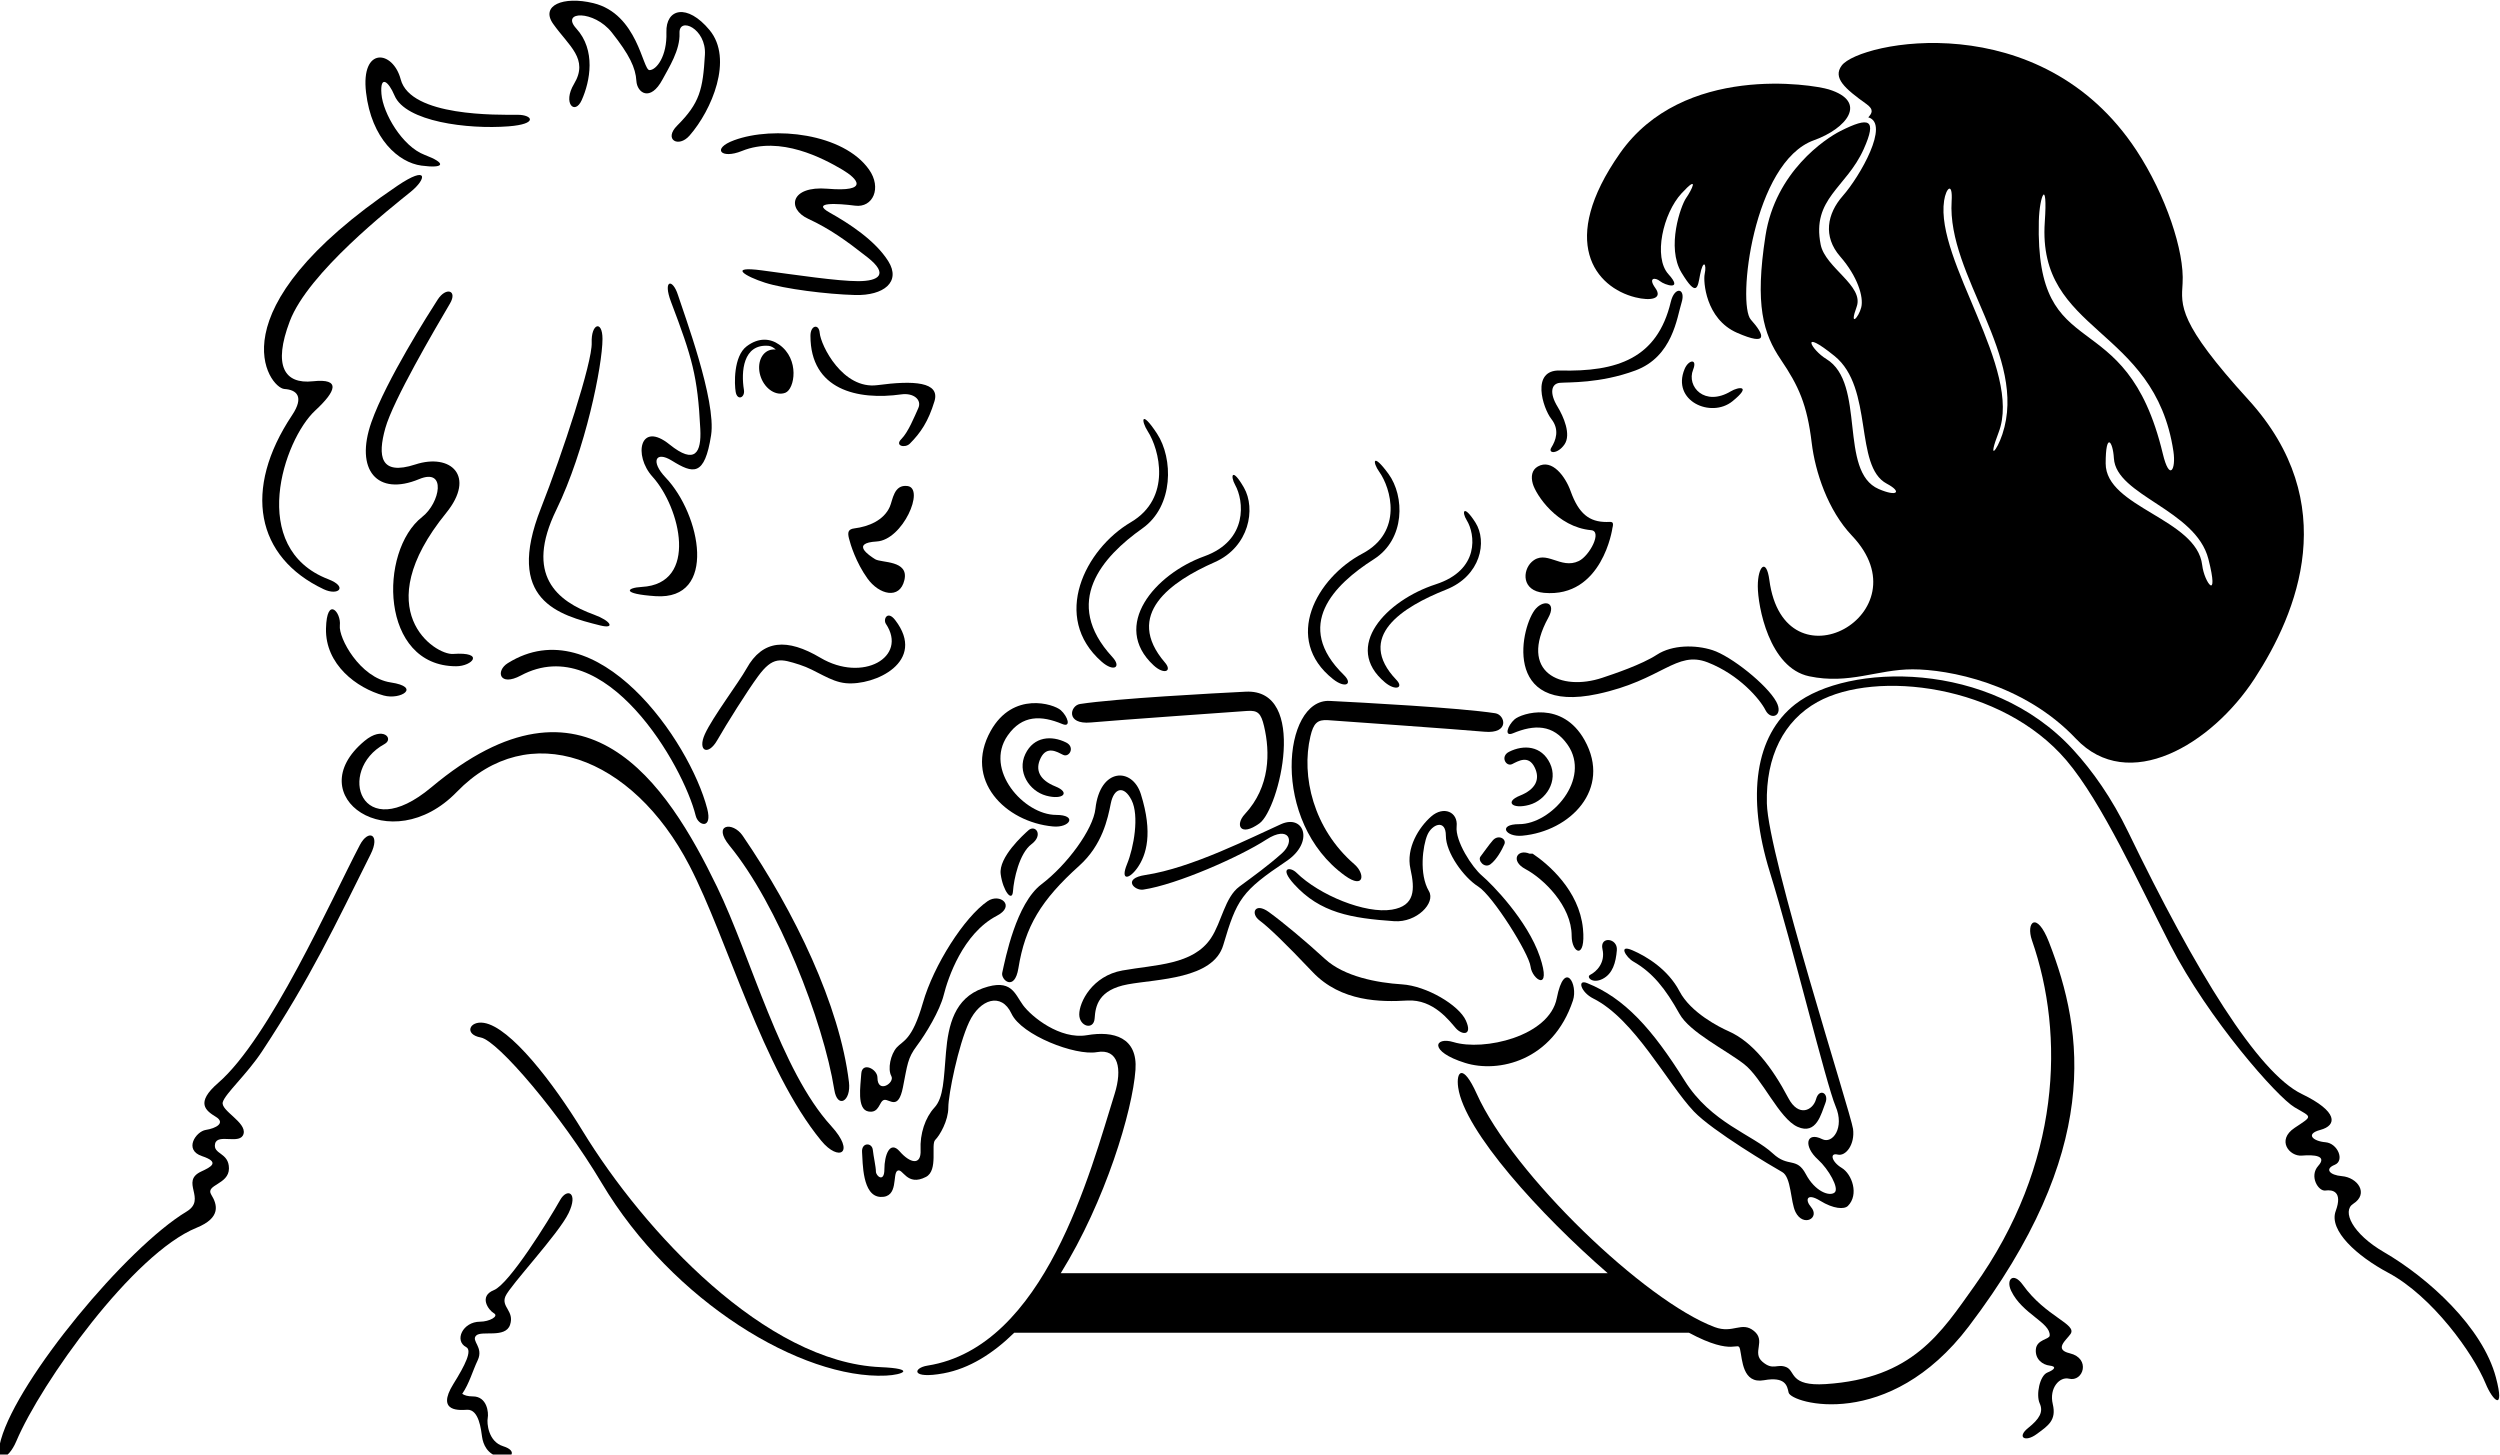 <?xml version="1.0" encoding="UTF-8"?>
<svg xmlns="http://www.w3.org/2000/svg" xmlns:xlink="http://www.w3.org/1999/xlink" width="495pt" height="288pt" viewBox="0 0 495 288" version="1.1">
<g id="surface1">
<path style=" stroke:none;fill-rule:nonzero;fill:rgb(0%,0%,0%);fill-opacity:1;" d="M 146.895 29.895 C 154.496 26.801 163.086 31.418 166.723 33.559 C 169.852 35.398 172.234 38.07 163.824 37.367 C 156.504 36.758 155.742 41.336 160.012 43.316 C 164.281 45.301 167.484 47.586 171.754 50.941 C 176.023 54.297 174.039 55.668 169.922 55.668 C 165.805 55.668 157.723 54.449 150.859 53.535 C 143.996 52.617 147.656 54.754 151.473 55.973 C 155.281 57.195 163.672 58.262 169.312 58.414 C 174.957 58.566 178.465 55.82 175.871 51.703 C 173.277 47.586 168.094 44.23 164.281 42.098 C 160.469 39.961 165.805 40.266 169.312 40.723 C 172.82 41.184 174.652 37.219 172.059 33.559 C 166.996 26.41 153.23 24.879 145.371 27.762 C 140.797 29.438 142.777 31.574 146.895 29.895 "/>
<path style=" stroke:none;fill-rule:nonzero;fill:rgb(0%,0%,0%);fill-opacity:1;" d="M 162.297 65.887 C 162.145 64.059 160.469 64.363 160.469 66.496 C 160.469 77.172 169.77 79.309 178.465 78.086 C 180.879 77.746 182.582 79.152 181.816 80.832 C 181.055 82.508 179.836 85.559 178.465 86.934 C 177.09 88.305 179.215 88.773 180.141 87.848 C 182.281 85.703 183.801 83.465 185.02 79.461 C 186.199 75.586 180.895 75.301 173.734 76.258 C 166.871 77.172 162.508 68.402 162.297 65.887 "/>
<path style=" stroke:none;fill-rule:nonzero;fill:rgb(0%,0%,0%);fill-opacity:1;" d="M 173.582 107.215 C 178.77 106.91 183.191 96.691 179.684 96.234 C 176.957 95.879 176.785 98.98 176.176 100.352 C 174.992 103.016 172.012 104.266 169.16 104.621 C 167.941 104.773 167.789 105.383 168.094 106.605 C 168.398 107.824 169.465 111.332 171.754 114.535 C 174.039 117.738 178.156 118.805 179.074 114.84 C 179.988 110.875 174.496 111.484 173.277 110.723 C 172.059 109.961 168.398 107.52 173.582 107.215 "/>
<path style=" stroke:none;fill-rule:nonzero;fill:rgb(0%,0%,0%);fill-opacity:1;" d="M 177.242 122.77 C 175.719 120.785 174.805 122.617 175.414 123.531 C 179.793 130.102 170.824 135.203 162.449 130.242 C 155.852 126.332 151.004 126.629 147.812 132.379 C 146.285 135.121 141.102 141.984 139.574 145.34 C 138.051 148.695 140.188 149.762 142.016 146.559 C 143.848 143.355 147.965 136.801 150.098 133.902 C 153.039 129.91 154.578 130.422 158.332 131.613 C 161.688 132.684 164.281 134.969 167.484 135.273 C 173.184 135.816 183.59 131.02 177.242 122.77 "/>
<path style=" stroke:none;fill-rule:nonzero;fill:rgb(0%,0%,0%);fill-opacity:1;" d="M 127.07 116.211 C 124.035 116.375 122.953 117.586 129.816 118.043 C 142.117 118.863 138.762 101.871 131.797 94.559 C 128.746 91.355 129.816 89.219 133.02 91.203 C 137.25 93.82 139.512 94.426 140.797 86.168 C 141.863 79.309 135.406 62.09 134.238 58.414 C 133.172 55.059 131.188 55.363 132.867 59.785 C 137.059 70.84 138.133 74.449 138.66 84.949 C 138.895 89.586 137.648 92.102 132.562 88 C 126.695 83.27 125.363 90.16 129.207 94.402 C 134.723 100.504 138.379 115.602 127.07 116.211 "/>
<path style=" stroke:none;fill-rule:nonzero;fill:rgb(0%,0%,0%);fill-opacity:1;" d="M 118.836 123.836 C 121.887 124.598 120.973 122.922 117.617 121.703 C 110.293 119.039 103.844 113.895 110.145 100.961 C 115.938 89.066 119.293 72.301 119.293 67.105 C 119.293 63.293 117.008 64.059 117.156 67.867 C 117.312 71.684 111.363 89.828 107.094 100.656 C 99.902 118.887 110.57 121.77 118.836 123.836 "/>
<path style=" stroke:none;fill-rule:nonzero;fill:rgb(0%,0%,0%);fill-opacity:1;" d="M 90.32 131.918 C 93.52 131.918 96.113 129.023 89.707 129.48 C 86.137 129.734 72.641 120.887 88.336 101.57 C 94.281 94.254 89.25 89.676 82.234 91.965 C 75.219 94.254 74.762 90.285 76.289 84.797 C 77.812 79.309 86.086 65.211 89.098 60.094 C 90.621 57.5 88.336 56.738 86.656 59.328 C 84.98 61.922 76.441 75.344 73.543 83.578 C 70.199 93.082 74.703 98.316 82.996 94.863 C 88.488 92.574 87.117 99.59 83.609 102.336 C 74.906 109.145 75.23 131.918 90.32 131.918 "/>
<path style=" stroke:none;fill-rule:nonzero;fill:rgb(0%,0%,0%);fill-opacity:1;" d="M 64.09 116.668 C 66.984 118.043 68.969 116.211 65.004 114.688 C 48.965 108.52 56.168 87.07 62.41 81.289 C 66.527 77.477 67.594 74.883 61.953 75.492 C 56.309 76.105 54.023 72.445 57.379 63.598 C 61.027 53.98 77.406 41.148 81.32 37.98 C 84.523 35.387 84.828 32.641 78.727 36.758 C 41.852 61.648 53.332 76.832 56.309 77.02 C 58.75 77.172 60.277 78.543 57.836 82.203 C 48.012 96.941 50.684 110.32 64.09 116.668 "/>
<path style=" stroke:none;fill-rule:nonzero;fill:rgb(0%,0%,0%);fill-opacity:1;" d="M 64.547 124.445 C 64.379 131.555 70.609 136.246 75.984 137.715 C 79.34 138.629 83.457 136.035 77.355 135.121 C 71.258 134.207 67 126.301 67.289 123.836 C 67.594 121.242 64.699 117.891 64.547 124.445 "/>
<path style=" stroke:none;fill-rule:nonzero;fill:rgb(0%,0%,0%);fill-opacity:1;" d="M 100.535 131.309 C 98.094 132.836 98.859 136.035 103.129 133.75 C 119.898 124.766 135.309 151.629 137.746 161.504 C 138.254 163.566 141.102 164.25 140.031 160.133 C 136.562 146.738 118.234 120.246 100.535 131.309 "/>
<path style=" stroke:none;fill-rule:nonzero;fill:rgb(0%,0%,0%);fill-opacity:1;" d="M 136.527 171.418 C 144.094 186.012 150.992 211.727 162.602 225.859 C 166.109 230.129 169.465 228.301 164.586 222.961 C 154.535 211.969 148.762 189.629 141.988 175.629 C 131.977 154.938 115.906 130.355 85.438 155.863 C 71.348 167.66 66.582 152.523 76.137 147.32 C 78.066 146.27 75.832 143.66 72.172 146.711 C 59.074 157.629 77.348 170.336 90.469 156.777 C 104.648 142.129 125.195 149.566 136.527 171.418 "/>
<path style=" stroke:none;fill-rule:nonzero;fill:rgb(0%,0%,0%);fill-opacity:1;" d="M 144.457 167.453 C 154.004 179.074 163.02 202.188 165.195 215.793 C 165.805 219.605 168.551 218.082 168.094 214.27 C 166.273 199.113 157.398 180.598 147.047 165.469 C 145.066 162.57 140.949 163.184 144.457 167.453 "/>
<path style=" stroke:none;fill-rule:nonzero;fill:rgb(0%,0%,0%);fill-opacity:1;" d="M 177.547 207.406 C 176.328 208.781 175.719 211.676 176.48 213.051 C 177.242 214.422 173.734 216.66 173.734 213.355 C 173.734 211.676 170.688 210.152 170.531 212.594 C 170.383 215.031 169.617 219.605 171.906 220.066 C 174.191 220.523 174.039 217.93 175.109 217.777 C 176.176 217.625 177.852 219.91 178.77 215.336 C 179.684 210.762 179.684 209.543 181.512 207.102 C 183.344 204.66 186.09 200.086 186.852 197.035 C 187.688 193.688 190.641 184.832 197.371 181.328 C 201.188 179.348 197.984 176.754 195.543 178.434 C 190.941 181.598 184.867 191.09 182.734 198.562 C 180.598 206.035 178.77 206.035 177.547 207.406 "/>
<path style=" stroke:none;fill-rule:nonzero;fill:rgb(0%,0%,0%);fill-opacity:1;" d="M 174.348 270.695 C 151.637 269.727 127.617 244.008 115.328 223.879 C 109.562 214.43 101.07 203.355 95.809 202.527 C 92.91 202.07 91.844 204.816 95.199 205.426 C 98.555 206.035 111.059 220.676 119.141 234.246 C 133.16 257.789 158.801 273.129 175.414 272.371 C 178.77 272.219 181.512 271 174.348 270.695 "/>
<path style=" stroke:none;fill-rule:nonzero;fill:rgb(0%,0%,0%);fill-opacity:1;" d="M 71.258 167.301 C 65.457 178.367 53.41 205.57 43.195 214.422 C 38.621 218.387 40.754 219.91 42.738 221.133 C 44.719 222.352 42.738 223.418 40.754 223.723 C 38.773 224.031 36.332 227.691 39.992 228.91 C 43.652 230.129 41.766 231.066 39.84 231.961 C 35.57 233.941 41.035 237.426 36.941 239.891 C 25.031 247.059 3.594 272.934 0.191 285.031 C -1.184 289.91 1.562 289.301 3.242 285.336 C 8.133 273.773 26.359 248.199 38.926 243.094 C 43.805 241.109 43.043 238.516 41.824 236.535 C 40.602 234.551 45.332 234.551 45.332 231.348 C 45.332 228.148 42.129 228.605 42.586 226.469 C 43.043 224.336 47.617 226.773 48.227 224.488 C 48.84 222.199 43.652 219.91 44.109 218.234 C 44.566 216.555 48.879 212.734 51.887 208.168 C 61.547 193.523 66.352 183.211 73.391 169.129 C 75.371 165.164 72.934 164.098 71.258 167.301 "/>
<path style=" stroke:none;fill-rule:nonzero;fill:rgb(0%,0%,0%);fill-opacity:1;" d="M 110.906 237.602 C 108.617 241.672 100.84 254.223 97.789 255.445 C 94.742 256.664 96.723 259.41 97.789 260.02 C 98.859 260.629 96.875 261.695 95.047 261.695 C 91.625 261.695 89.875 265.457 92.301 266.73 C 93.551 267.383 92.082 270.32 89.777 274.016 C 86.184 279.785 91.297 279.184 92.504 279.133 C 94.844 279.031 95.25 283.098 95.453 284.52 C 95.656 285.945 96.469 287.977 98.91 288.484 C 101.348 288.996 102.57 287.266 99.621 286.352 C 96.672 285.438 96.367 281.777 96.57 280.758 C 96.773 279.742 96.469 276.488 93.621 276.488 C 92.617 276.488 91.953 276.281 91.52 275.973 C 92.934 273.902 93.535 271.555 94.59 269.32 C 95.809 266.73 93.215 265.508 94.281 264.441 C 95.352 263.375 100.078 265.051 100.992 262.309 C 101.906 259.562 99.164 258.801 100.078 256.664 C 100.992 254.531 110.602 244.312 112.582 240.195 C 114.566 236.078 112.277 235.16 110.906 237.602 "/>
<path style=" stroke:none;fill-rule:nonzero;fill:rgb(0%,0%,0%);fill-opacity:1;" d="M 83.457 32.793 C 88.031 33.402 88.488 32.336 84.066 30.66 C 79.645 28.98 75.832 22.426 75.527 18.613 C 75.219 14.801 76.898 16.02 78.117 18.918 C 80.293 24.086 92.562 25.641 100.688 25.016 C 106.637 24.559 105.414 22.73 102.52 22.73 C 98.578 22.73 81.289 23.137 79.34 15.715 C 77.812 9.918 71.406 9.156 72.477 18.309 C 73.543 27.457 78.883 32.184 83.457 32.793 "/>
<path style=" stroke:none;fill-rule:nonzero;fill:rgb(0%,0%,0%);fill-opacity:1;" d="M 113.652 16.629 C 111.363 20.441 113.805 22.883 115.176 19.832 C 116.863 16.078 118.004 9.918 114.109 5.648 C 110.906 2.141 117.617 1.988 121.121 6.41 C 124.633 10.836 125.852 13.426 126.004 16.02 C 126.141 18.383 128.762 20.266 131.188 15.715 C 132.406 13.426 134.695 9.918 134.543 6.562 C 134.391 3.211 139.883 5.648 139.574 10.836 C 139.168 17.746 138.559 20.391 134.086 24.863 C 131.34 27.609 134.32 29.363 136.527 26.848 C 140.926 21.824 145.242 11.688 140.492 5.953 C 136.066 0.617 131.797 1.684 131.949 6.41 C 132.102 11.141 129.969 13.883 128.598 13.883 C 127.223 13.883 126.309 2.754 117.465 0.617 C 111.516 -0.82 106.941 1.074 109.531 4.734 C 112.652 9.141 116.629 11.664 113.652 16.629 "/>
<path style=" stroke:none;fill-rule:nonzero;fill:rgb(0%,0%,0%);fill-opacity:1;" d="M 215.977 143.051 C 221.012 142.594 244.801 140.918 246.938 140.766 C 249.07 140.613 249.68 141.223 250.289 143.812 C 251.488 148.902 251.535 155.754 246.477 161.199 C 244.496 163.336 245.562 165.773 249.375 163.027 C 253.309 160.195 259.117 136.328 246.633 136.953 C 240.531 137.258 220.984 138.293 213.844 139.391 C 211.859 139.695 210.945 143.508 215.977 143.051 "/>
<path style=" stroke:none;fill-rule:nonzero;fill:rgb(0%,0%,0%);fill-opacity:1;" d="M 203.016 149.305 C 201.34 152.812 203.777 156.625 207.133 157.539 C 210.488 158.453 212.012 156.93 208.965 155.711 C 205.914 154.488 204.848 152.508 206.066 150.066 C 207.285 147.629 209.27 148.848 210.488 149.457 C 211.707 150.066 212.93 147.934 211.098 147.016 C 208.223 145.578 204.691 145.797 203.016 149.305 "/>
<path style=" stroke:none;fill-rule:nonzero;fill:rgb(0%,0%,0%);fill-opacity:1;" d="M 208.508 163.641 C 211.859 163.945 213.387 161.352 209.117 161.352 C 202.738 161.352 194.805 152.406 199.508 145.645 C 202.387 141.508 206.18 141.625 210.336 143.355 C 212.164 144.117 211.402 141.832 210.031 140.613 C 208.656 139.391 200.574 136.801 196.152 144.73 C 190.75 154.414 199.012 162.777 208.508 163.641 "/>
<path style=" stroke:none;fill-rule:nonzero;fill:rgb(0%,0%,0%);fill-opacity:1;" d="M 266.324 173.398 C 270.137 176.145 270.355 173.02 268.152 171.113 C 260.047 164.094 257.605 153.68 259.461 145.797 C 260.07 143.203 260.836 142.441 262.969 142.594 C 265.105 142.746 288.895 144.426 293.926 144.883 C 298.961 145.34 298.043 141.527 296.062 141.223 C 288.922 140.121 269.375 139.086 263.273 138.781 C 254.02 138.32 251.434 162.68 266.324 173.398 "/>
<path style=" stroke:none;fill-rule:nonzero;fill:rgb(0%,0%,0%);fill-opacity:1;" d="M 299.418 151.285 C 300.637 150.676 302.617 149.457 303.84 151.898 C 305.059 154.336 303.992 156.32 300.941 157.539 C 297.891 158.758 299.418 160.285 302.773 159.367 C 306.129 158.453 308.566 154.641 306.891 151.133 C 305.211 147.629 301.684 147.406 298.809 148.848 C 296.977 149.762 298.195 151.898 299.418 151.285 "/>
<path style=" stroke:none;fill-rule:nonzero;fill:rgb(0%,0%,0%);fill-opacity:1;" d="M 299.57 145.188 C 303.727 143.453 307.52 143.336 310.398 147.473 C 315.102 154.234 307.168 163.184 300.789 163.184 C 296.52 163.184 298.043 165.773 301.398 165.469 C 310.891 164.605 319.152 156.246 313.754 146.559 C 309.328 138.629 301.246 141.223 299.875 142.441 C 298.504 143.66 297.738 145.949 299.57 145.188 "/>
<path style=" stroke:none;fill-rule:nonzero;fill:rgb(0%,0%,0%);fill-opacity:1;" d="M 200.574 176.449 C 200.727 174.16 201.797 168.977 204.234 167.148 C 206.676 165.316 204.996 163.184 203.625 164.402 C 202.66 165.262 197.68 169.738 198.137 173.094 C 198.594 176.449 200.422 178.738 200.574 176.449 "/>
<path style=" stroke:none;fill-rule:nonzero;fill:rgb(0%,0%,0%);fill-opacity:1;" d="M 201.645 191.699 C 202.973 183.453 206.109 178.242 213.691 171.418 C 218.266 167.301 219.332 162.113 219.941 159.062 C 220.555 156.016 222.535 155.402 224.062 158.453 C 225.586 161.504 224.52 167.758 223.145 171.113 C 221.773 174.469 223.602 174.16 225.281 171.723 C 226.957 169.281 228.332 165.012 225.891 157.234 C 224.219 151.902 217.805 151.941 216.895 160.133 C 216.438 164.25 211.25 171.266 206.219 175.078 C 201.188 178.891 199.066 189.789 198.441 192.613 C 198.137 193.988 200.883 196.426 201.645 191.699 "/>
<path style=" stroke:none;fill-rule:nonzero;fill:rgb(0%,0%,0%);fill-opacity:1;" d="M 226.805 173.246 C 222.129 173.949 224.629 176.398 226.348 176.145 C 233.051 175.148 245.555 169.598 250.746 166.23 C 255.215 163.34 256.543 166.535 253.797 168.977 C 251.055 171.418 248.309 173.398 245.41 175.535 C 242.512 177.668 241.902 182.551 239.77 185.754 C 236.203 191.098 228.793 190.977 222.23 192.156 C 216.281 193.223 213.691 198.41 213.691 200.848 C 213.691 203.289 216.59 204.051 216.742 201.613 C 216.895 199.172 217.504 195.969 223.297 194.902 C 229.094 193.836 240.219 193.891 242.207 187.125 C 244.891 178.012 245.832 176.461 254.715 170.504 C 260.289 166.758 258.207 161.141 253.645 163.184 C 247.852 165.773 235.957 171.875 226.805 173.246 "/>
<path style=" stroke:none;fill-rule:nonzero;fill:rgb(0%,0%,0%);fill-opacity:1;" d="M 275.605 180.109 C 270.359 180.984 261.227 177.246 256.695 172.789 C 255.457 171.57 253.188 171.723 256.238 175.078 C 261.395 180.75 267.5 181.805 276.062 182.398 C 280.484 182.703 284.309 178.785 282.926 176.449 C 280.941 173.094 281.707 167.453 282.621 165.316 C 283.535 163.184 286.281 162.113 286.281 165.469 C 286.281 168.824 289.789 173.703 292.688 175.535 C 295.586 177.363 302.75 188.801 303.055 191.395 C 303.359 193.988 307.324 196.578 304.887 189.41 C 302.445 182.242 295.43 175.078 293.449 173.398 C 291.465 171.723 288.109 166.535 288.414 163.641 C 288.723 160.742 285.824 159.523 283.383 161.656 C 280.941 163.793 278.352 167.91 279.266 172.027 C 280.18 176.145 280.18 179.348 275.605 180.109 "/>
<path style=" stroke:none;fill-rule:nonzero;fill:rgb(0%,0%,0%);fill-opacity:1;" d="M 295.125 171.113 C 296.348 170.195 297.414 168.215 297.871 167.148 C 298.328 166.078 296.652 165.164 295.586 166.383 C 294.637 167.469 293.754 168.824 293.145 169.586 C 292.531 170.348 293.906 172.027 295.125 171.113 "/>
<path style=" stroke:none;fill-rule:nonzero;fill:rgb(0%,0%,0%);fill-opacity:1;" d="M 249.375 182.242 C 251.207 183.617 254.258 186.516 259.898 192.461 C 265.539 198.41 273.473 198.41 278.656 198.105 C 283.84 197.801 287.043 202.223 288.262 203.594 C 289.484 204.969 291.617 205.117 290.246 202.07 C 288.871 199.02 282.469 195.207 277.59 194.902 C 272.711 194.598 266.152 193.379 262.34 189.867 C 258.527 186.363 254.008 182.59 251.207 180.566 C 248.461 178.586 247.547 180.871 249.375 182.242 "/>
<path style=" stroke:none;fill-rule:nonzero;fill:rgb(0%,0%,0%);fill-opacity:1;" d="M 290.094 210.457 C 296.676 212.516 307.453 210.078 311.441 198.105 C 312.512 194.902 309.766 189.867 308.242 197.648 C 306.754 205.238 293.73 208.152 287.805 206.34 C 284.012 205.18 282.773 208.168 290.094 210.457 "/>
<path style=" stroke:none;fill-rule:nonzero;fill:rgb(0%,0%,0%);fill-opacity:1;" d="M 313.426 183.871 C 312.695 176.309 306.512 171.062 303.465 169.027 L 302.852 169.027 C 300.414 168.012 298.988 170.449 302.039 172.078 C 305.633 173.992 311.188 179.379 311.188 185.293 C 311.188 188.75 314.035 190.176 313.426 183.871 "/>
<path style=" stroke:none;fill-rule:nonzero;fill:rgb(0%,0%,0%);fill-opacity:1;" d="M 494.188 272.727 C 491.555 262.777 480.762 252.992 472.027 247.922 C 465.723 244.262 463.688 239.789 465.926 238.363 C 469.105 236.344 466.812 233.137 463.688 232.875 C 461.25 232.672 460.234 231.453 462.266 230.637 C 464.301 229.824 462.875 226.367 460.438 226.164 C 457.996 225.961 456.371 224.539 459.422 223.723 C 462.793 222.824 462.957 220.082 455.758 216.609 C 447.055 212.406 434.777 192.41 421.395 164.758 C 418.133 158.016 414.348 152.66 410.477 148.438 C 393.988 130.426 365.688 131.398 355.43 139.461 C 347.613 145.598 345.703 157.426 350.434 172.688 C 354.906 187.125 361.617 214.777 363.445 219.047 C 365.277 223.316 362.836 226.57 360.805 225.555 C 357.621 223.965 356.988 226.922 359.988 229.621 C 362.023 231.453 364.258 235.316 363.242 236.129 C 362.227 236.941 359.379 235.926 357.551 232.469 C 355.719 229.012 354.094 231.246 351.043 228.402 C 347.02 224.645 338.801 222.355 333.555 213.965 C 327.141 203.699 321.637 197.605 314.238 194.648 C 312.207 193.836 313.02 196.477 315.461 197.699 C 323.664 201.801 330.113 214.5 335.387 220.066 C 339.047 223.926 351.043 231.043 352.871 232.062 C 354.703 233.078 354.5 237.957 355.516 239.992 C 357.039 243.039 360.461 241.184 358.566 238.973 C 357.348 237.551 357.754 236.129 360.395 237.754 C 363.039 239.383 365.168 239.488 365.887 238.77 C 368.121 236.535 366.699 232.469 364.664 231.246 C 362.633 230.027 362.227 228.199 363.852 228.605 C 365.48 229.012 367.309 226.57 366.902 223.52 C 366.496 220.473 350.09 169.492 349.84 159.074 C 349.617 149.766 353.184 142.695 359.863 138.992 C 371.43 132.586 396.344 135.492 409.156 150.559 C 416.195 158.836 423.633 175.254 429.734 187.125 C 437.258 201.766 450.879 217.219 454.336 219.25 C 457.793 221.285 457.996 220.879 454.336 223.316 C 450.676 225.758 453.32 229.012 455.758 228.809 C 458.199 228.605 460.844 228.809 459.012 230.84 C 457.184 232.875 459.012 235.926 460.438 235.723 C 461.859 235.52 463.895 235.926 462.469 239.789 C 461.047 243.652 466.738 248.734 472.84 251.988 C 481.598 256.656 489.703 267.988 492.156 273.949 C 493.578 277.406 496.02 279.641 494.188 272.727 "/>
<path style=" stroke:none;fill-rule:nonzero;fill:rgb(0%,0%,0%);fill-opacity:1;" d="M 314.848 193.02 C 314.035 193.426 315.258 194.852 317.289 193.836 C 319.324 192.816 319.934 190.582 320.137 188.141 C 320.34 185.699 316.68 185.293 317.289 187.938 C 317.898 190.582 316.137 192.379 314.848 193.02 "/>
<path style=" stroke:none;fill-rule:nonzero;fill:rgb(0%,0%,0%);fill-opacity:1;" d="M 332.539 196.273 C 330.305 192.004 326.141 189.406 323.188 188.141 C 320.34 186.922 321.965 189.566 323.391 190.379 C 327.195 192.551 329.75 195.727 332.539 200.746 C 334.574 204.406 341.688 207.863 345.348 210.711 C 348.914 213.484 352.262 221.488 355.922 223.113 C 359.684 224.785 360.598 220.473 361.414 218.438 C 362.227 216.406 360.191 215.387 359.582 217.625 C 358.973 219.859 356.125 221.285 354.094 217.422 C 350.816 211.199 346.996 206.293 342.301 204.203 C 340.469 203.391 334.777 200.543 332.539 196.273 "/>
<path style=" stroke:none;fill-rule:nonzero;fill:rgb(0%,0%,0%);fill-opacity:1;" d="M 305.699 117.383 C 317.32 118.438 319.285 104.461 319.242 104.629 C 319.656 103.094 319.074 103.352 318.102 103.352 C 314.676 103.352 312.586 101.723 310.984 97.25 C 309.969 94.402 307.324 90.742 304.48 92.371 C 303.289 93.051 303.094 94.371 303.492 95.781 C 304.109 97.953 308.285 104.363 315.055 104.977 C 317.289 105.18 314.754 110.035 312.613 111.078 C 308.984 112.844 306.105 108.637 303.258 111.281 C 301.461 112.953 301.227 116.973 305.699 117.383 "/>
<path style=" stroke:none;fill-rule:nonzero;fill:rgb(0%,0%,0%);fill-opacity:1;" d="M 307.172 88.609 C 306.41 89.828 308.395 89.98 309.766 88 C 311.137 86.016 309.566 82.449 308.395 80.527 C 306.715 77.781 307.172 75.953 308.852 75.801 C 310.527 75.648 316.781 75.953 323.797 73.359 C 331.215 70.617 332.031 62.836 332.945 59.938 C 333.859 57.043 331.574 56.586 330.812 59.785 C 328.148 70.977 320.207 73.656 308.852 73.359 C 303.055 73.207 305.496 80.832 307.172 82.969 C 308.852 85.102 308.031 87.234 307.172 88.609 "/>
<path style=" stroke:none;fill-rule:nonzero;fill:rgb(0%,0%,0%);fill-opacity:1;" d="M 333.555 73.055 C 330.91 79.398 338.789 82.867 343.012 79.461 C 346.977 76.258 344.23 76.562 342.707 77.477 C 337.543 80.574 333.891 76.562 335.234 73.207 C 336.148 70.918 334.316 71.223 333.555 73.055 "/>
<path style=" stroke:none;fill-rule:nonzero;fill:rgb(0%,0%,0%);fill-opacity:1;" d="M 316.324 137.41 C 329.133 134.664 331.879 128.719 338.133 131.156 C 344.383 133.598 348.5 138.477 349.566 140.613 C 350.637 142.746 353.223 141.719 351.703 138.934 C 349.871 135.578 342.75 129.895 339.047 128.719 C 335.691 127.648 331.117 127.648 328.066 129.633 C 325.016 131.613 319.527 133.445 317.238 134.207 C 309.074 136.93 300.594 133.164 306.562 122.312 C 308.242 119.262 305.801 118.652 304.121 120.48 C 301.199 123.672 297.102 141.527 316.324 137.41 "/>
<path style=" stroke:none;fill-rule:nonzero;fill:rgb(0%,0%,0%);fill-opacity:1;" d="M 323.797 58.871 C 326.848 59.633 329.285 59.176 327.762 57.043 C 326.234 54.906 327.762 54.906 328.676 55.668 C 329.59 56.434 333.402 57.652 330.355 54.297 C 327.305 50.941 329.285 42.25 332.945 38.285 C 336.605 34.32 334.93 37.676 333.859 39.199 C 332.793 40.723 329.895 48.961 332.945 53.992 C 335.996 59.023 336.148 56.848 336.605 54.449 C 337.215 51.246 337.98 52.16 337.52 54.297 C 337.234 55.641 337.672 63.141 343.926 65.887 C 350.18 68.633 349.414 66.344 346.672 63.293 C 343.926 60.242 347.078 32.082 359.176 27.762 C 365.582 25.473 370.004 20.137 362.074 17.695 C 358.926 16.73 333.25 12.512 320.746 30.355 C 308.48 47.855 315.867 56.891 323.797 58.871 "/>
<path style=" stroke:none;fill-rule:nonzero;fill:rgb(0%,0%,0%);fill-opacity:1;" d="M 369.547 20.594 C 371.152 21.742 370.594 22.469 369.922 23.234 C 374.242 24.48 368.309 34.883 364.867 38.793 C 361.773 42.309 360.902 46.824 364.359 50.789 C 367.816 54.754 369.039 58.82 368.527 60.855 C 368.02 62.887 366.09 64.922 367.613 60.754 C 369.141 56.586 361.414 53.027 360.496 48.449 C 358.668 39.309 365.562 37.223 369.012 29.527 C 371.703 23.52 370.121 23.062 364.395 25.949 C 361.457 27.43 351.539 33.992 349.566 46.672 C 347.434 60.398 349.109 66.039 352.617 71.223 C 356.125 76.41 357.805 80.07 358.719 87.695 C 359.406 93.414 361.895 101.02 366.695 106.074 C 381.352 121.492 353.277 136.98 350.332 114.84 C 349.738 110.395 348.043 112.094 348.043 116.059 C 348.043 120.023 350.281 132.223 358.211 133.902 C 366.141 135.578 371.68 132.527 378.695 132.527 C 385.711 132.527 400.656 135.273 411.027 146.254 C 421.395 157.234 437.867 147.473 446.406 134.359 C 454.945 121.242 463.789 99.59 445.188 79.152 C 431.23 63.828 431.871 60.555 432.152 56.109 C 432.559 49.762 428.805 38.59 423.02 29.785 C 404.023 0.883 368.195 8.266 364.664 12.969 C 362.836 15.41 365.277 17.543 369.547 20.594 Z M 437.258 110.672 C 439.492 119.414 436.441 115.348 436.035 111.891 C 434.953 102.68 416.922 100.492 416.922 91.762 C 416.922 85.457 418.348 87.285 418.551 90.742 C 418.984 98.137 434.758 100.902 437.258 110.672 Z M 403.688 43.77 C 403.812 38.688 405.484 34.996 404.867 43.965 C 403.355 66.043 426.629 64.555 430.34 89.387 C 430.871 92.957 429.57 95.41 428.238 89.844 C 420.867 59.047 402.965 73.266 403.688 43.77 Z M 384.934 39.727 C 385.305 37.242 386.672 35.879 386.422 39.848 C 385.5 54.621 401.598 70.605 396.469 85.988 C 395.352 89.34 393.492 91.445 395.727 85.617 C 400.504 73.145 383.145 51.648 384.934 39.727 Z M 373.586 95.77 C 376.648 97.391 375.688 98.43 371.984 96.828 C 363.973 93.363 369.535 75.891 361.609 71.082 C 358.633 69.277 356.199 64.812 363.227 70.48 C 371.07 76.805 367.039 92.305 373.586 95.77 "/>
<path style=" stroke:none;fill-rule:nonzero;fill:rgb(0%,0%,0%);fill-opacity:1;" d="M 409.805 267.949 C 406.605 267.188 409.137 265.328 409.961 264.137 C 411.332 262.156 405.078 260.781 400.504 254.379 C 398.66 251.793 397.113 253.289 398.215 255.598 C 400.398 260.172 405.992 261.848 405.84 264.441 C 405.797 265.219 403.246 265.203 403.098 267.188 C 402.941 269.168 404.469 270.238 405.84 270.391 C 407.215 270.543 406.91 271.152 405.383 271.762 C 403.859 272.371 403.098 276.184 403.859 277.863 C 404.621 279.539 403.859 280.91 401.57 282.742 C 399.285 284.57 400.961 285.641 403.246 283.961 C 405.535 282.285 407.215 281.219 406.449 278.016 C 405.688 274.812 407.824 272.523 409.652 272.98 C 412.5 273.695 414.027 268.953 409.805 267.949 "/>
<path style=" stroke:none;fill-rule:nonzero;fill:rgb(0%,0%,0%);fill-opacity:1;" d="M 218.113 131.004 C 220.547 133.145 222.109 132.105 220.246 130.09 C 210.215 119.215 218.285 110.219 226.195 104.621 C 232.449 100.199 232.297 90.742 229.094 85.863 C 225.891 80.984 225.891 83.273 227.262 85.406 C 229.555 88.969 232.066 98.605 223.906 103.402 C 214.836 108.738 208.109 122.199 218.113 131.004 "/>
<path style=" stroke:none;fill-rule:nonzero;fill:rgb(0%,0%,0%);fill-opacity:1;" d="M 228.41 131.734 C 230.469 133.648 232.172 132.945 230.656 131.18 C 222.48 121.664 231.836 115.137 240.508 111.312 C 247.355 108.289 248.691 100.719 246.301 96.555 C 243.914 92.395 243.555 94.223 244.57 96.039 C 246.27 99.074 247.23 106.984 238.445 110.148 C 228.672 113.672 219.941 123.879 228.41 131.734 "/>
<path style=" stroke:none;fill-rule:nonzero;fill:rgb(0%,0%,0%);fill-opacity:1;" d="M 263.945 134.465 C 266.379 136.395 267.941 135.457 266.082 133.641 C 256.047 123.855 264.117 115.758 272.027 110.723 C 278.281 106.742 278.129 98.23 274.926 93.84 C 271.723 89.449 271.723 91.508 273.098 93.43 C 275.387 96.633 277.898 105.305 269.742 109.621 C 260.668 114.426 253.945 126.539 263.945 134.465 "/>
<path style=" stroke:none;fill-rule:nonzero;fill:rgb(0%,0%,0%);fill-opacity:1;" d="M 274.242 135.125 C 276.301 136.844 278.004 136.211 276.488 134.621 C 268.312 126.059 277.672 120.184 286.34 116.742 C 293.191 114.023 294.523 107.211 292.137 103.465 C 289.746 99.715 289.387 101.359 290.406 102.996 C 292.102 105.73 293.062 112.848 284.277 115.695 C 274.508 118.863 265.773 128.051 274.242 135.125 "/>
<path style=" stroke:none;fill-rule:nonzero;fill:rgb(0%,0%,0%);fill-opacity:1;" d="M 405.688 186.516 C 403.246 180.262 401.078 182.609 402.336 186.211 C 408.836 204.883 408.152 230.5 390.895 254.684 C 384.34 263.867 378.746 272.945 361.465 274.051 C 354.297 274.508 355.516 271.457 353.688 270.695 C 351.855 269.934 351.094 271.457 348.961 269.629 C 346.824 267.797 349.723 265.508 347.281 263.527 C 344.84 261.543 343.164 264.137 339.504 262.766 C 325.691 257.586 299.586 232.562 292.383 216.555 C 289.637 210.457 288.262 212.133 288.723 215.336 C 289.949 223.949 304.902 240.438 318.324 252.09 L 210.031 252.09 C 218.863 237.855 224.246 219.93 224.824 211.828 C 225.281 205.426 220.555 204.051 215.215 204.969 C 209.879 205.883 204.234 201.305 202.559 199.02 C 200.883 196.73 200.27 193.68 194.629 195.664 C 188.984 197.648 187.766 202.984 187.309 208.32 C 186.852 213.66 186.852 217.32 185.02 219.301 C 183.191 221.285 182.121 224.488 182.277 227.691 C 182.43 230.891 180.141 230.281 178.156 227.992 C 176.176 225.707 175.109 228.758 175.109 231.504 C 175.109 234.246 173.43 232.875 173.43 231.961 C 173.43 231.043 172.941 228.902 172.82 227.691 C 172.668 226.164 170.531 226.164 170.688 228.148 C 170.84 230.129 170.688 236.84 174.348 236.992 C 178.008 237.145 176.633 232.418 177.699 231.805 C 178.77 231.195 179.531 235.008 183.344 233.027 C 185.828 231.734 184.258 226.621 185.172 225.707 C 186.09 224.793 187.766 221.895 187.766 219.301 C 187.766 216.711 189.746 206.949 191.883 202.375 C 194.02 197.801 198.289 196.426 200.27 200.695 C 202.254 204.969 212.93 209.086 217.199 208.32 C 221.469 207.559 222.23 211.676 220.707 216.555 C 215.887 231.973 206.918 266.715 183.648 270.391 C 180.75 270.848 180.293 273.133 186.852 271.914 C 191.918 270.973 196.598 268.02 200.82 263.883 L 334.414 263.883 C 343.512 268.773 344.102 265.301 344.535 267.188 C 344.992 269.168 344.992 274.051 349.262 273.285 C 353.531 272.523 353.855 274.375 354.145 275.727 C 354.602 277.863 373.969 283.504 389.828 262.613 C 416.148 227.938 412.715 204.516 405.688 186.516 "/>
<path style=" stroke:none;fill-rule:nonzero;fill:rgb(0%,0%,0%);fill-opacity:1;" d="M 152.27 69.367 C 150.504 70.043 149.797 72.473 150.688 74.793 C 151.578 77.113 153.727 78.445 155.492 77.77 C 157.355 77.055 158.379 71.117 154.266 68.223 C 152.531 67.004 150.238 66.762 147.848 68.562 C 145.195 70.559 145.402 76.105 145.664 77.594 C 145.98 79.41 147.551 78.75 147.297 77.191 C 146.715 73.637 147.09 68.07 152.145 68.473 C 152.66 68.512 153.148 68.797 153.605 69.219 C 153.152 69.156 152.699 69.203 152.27 69.367 "/>
</g>
</svg>
